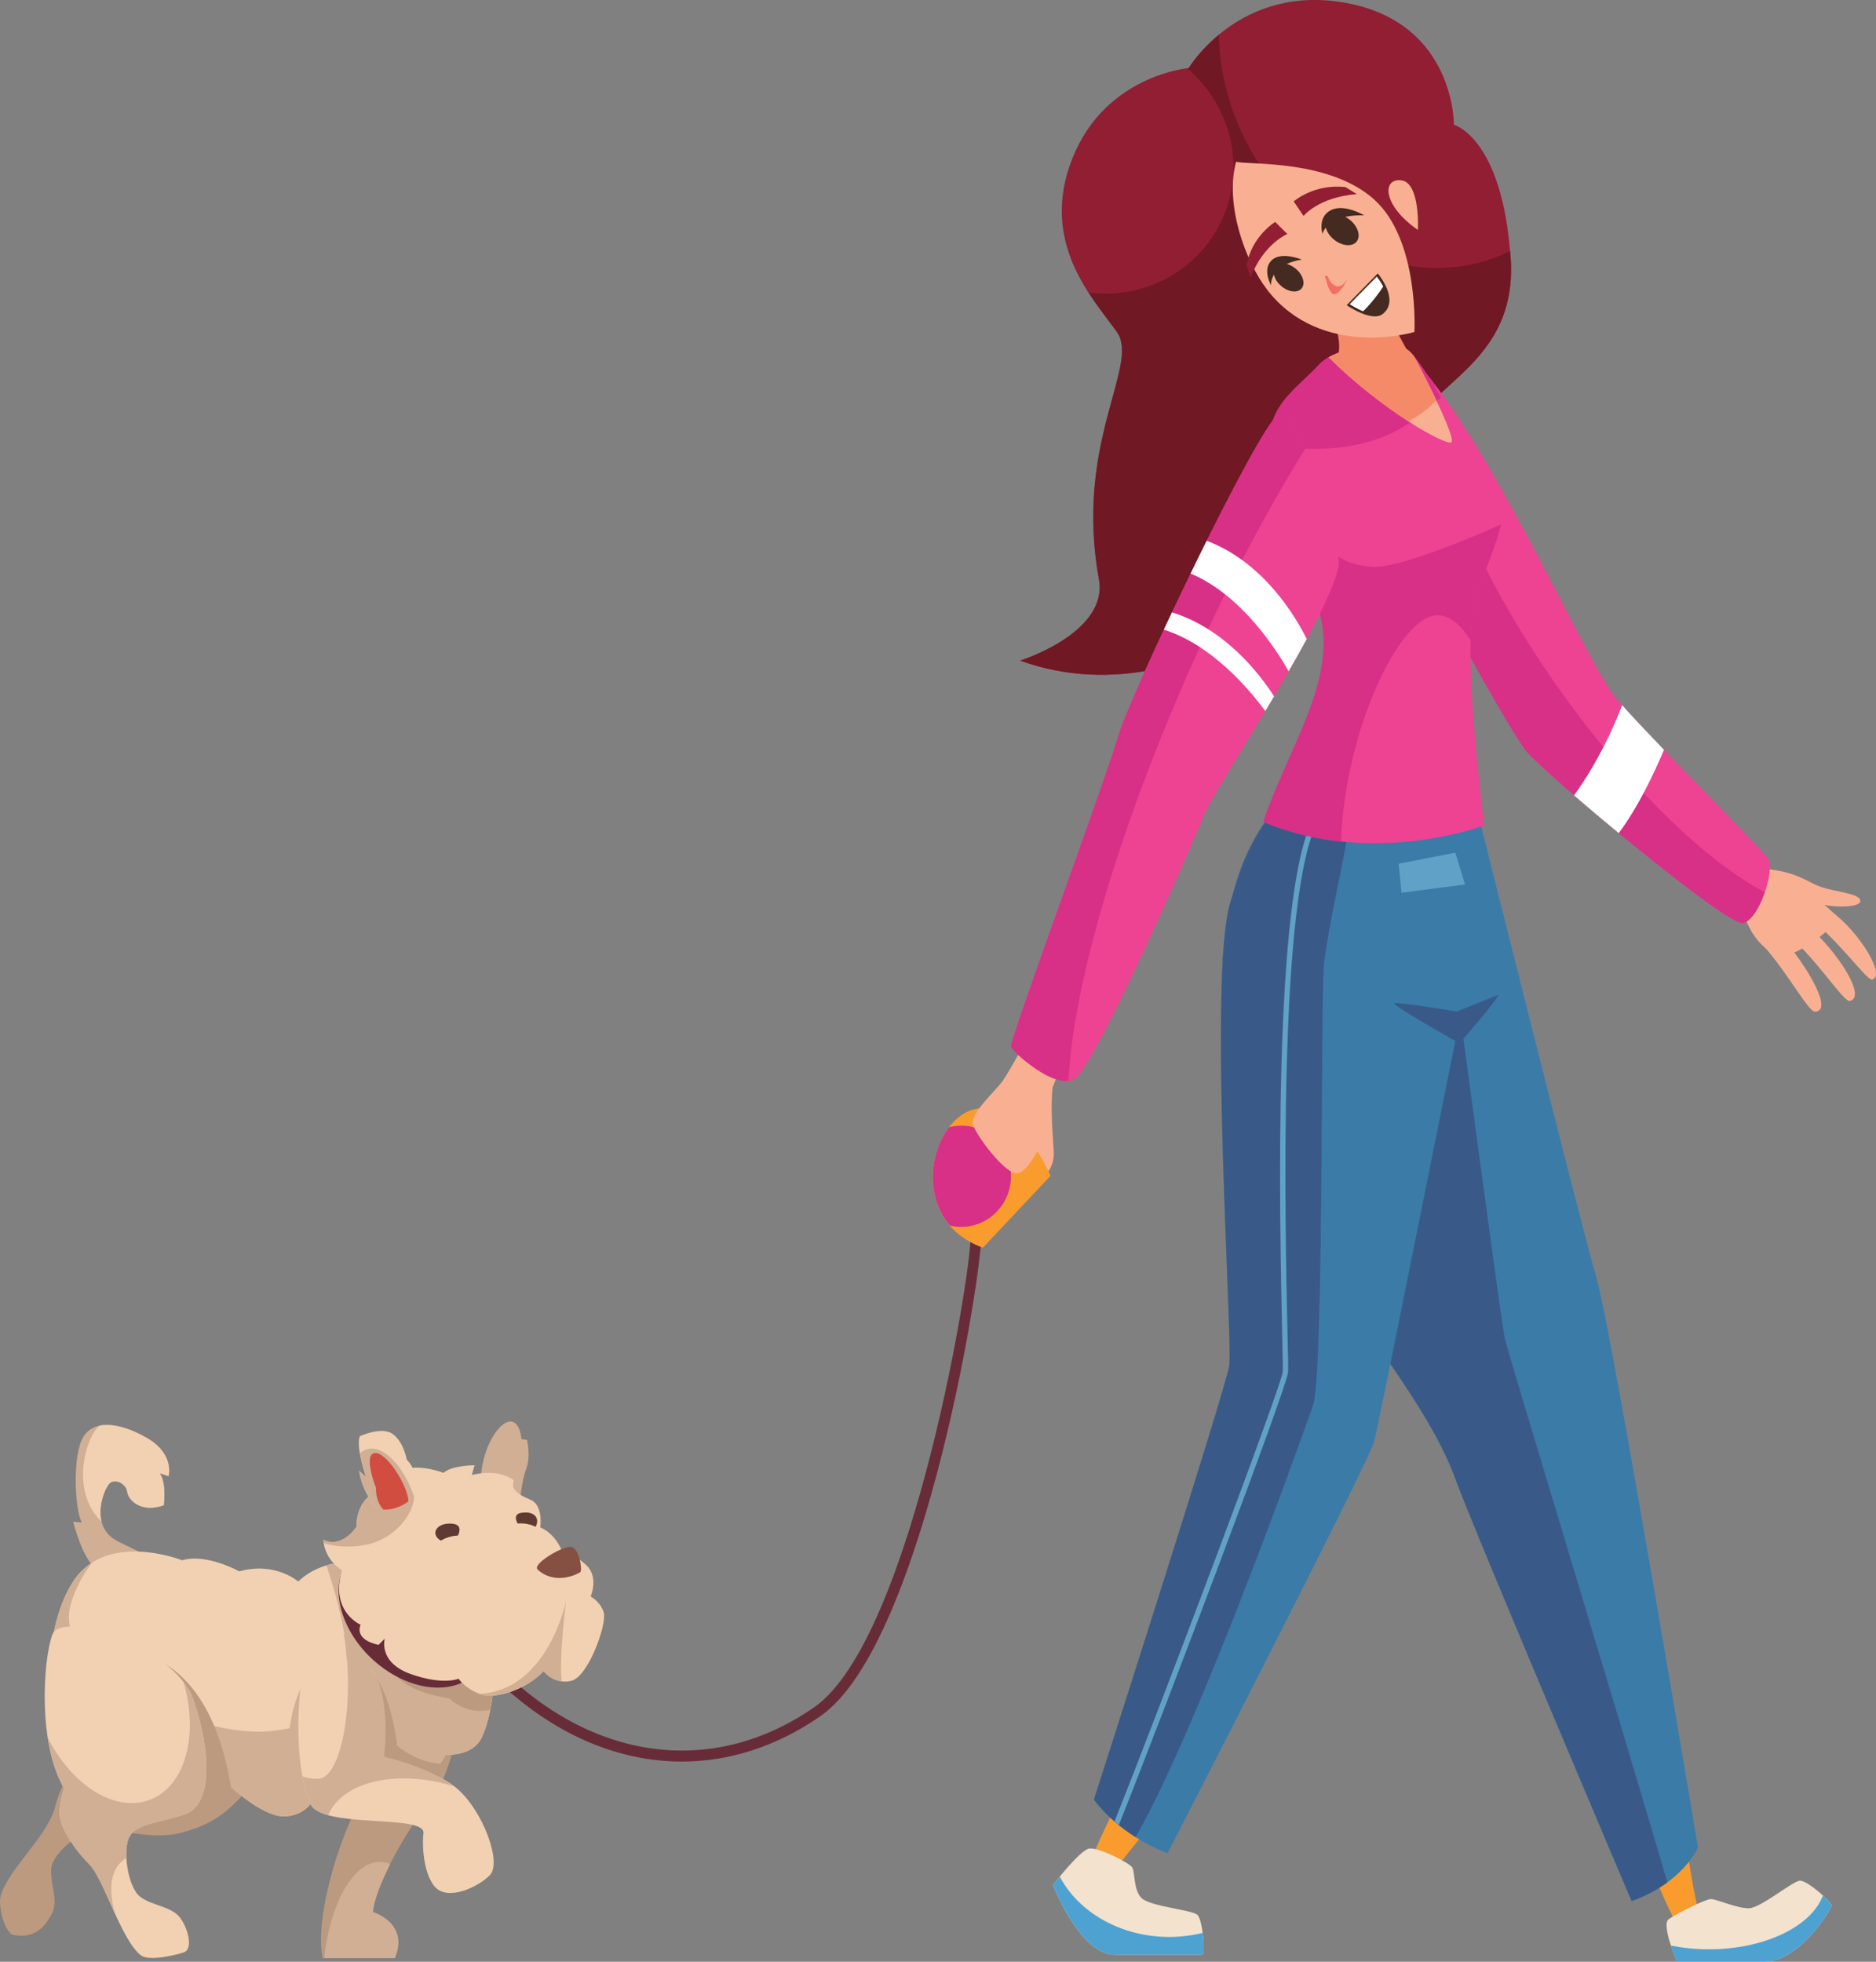 <?xml version="1.0" encoding="UTF-8"?>
<svg xmlns="http://www.w3.org/2000/svg" viewBox="0 0 204.92 214.32">
  <rect x="0" y="0" width="204.92" height="214.32" fill="#808080" stroke="none"/>
  <defs>
    <style>
      .cls-1 {
        fill: #f26e63;
      }

      .cls-2, .cls-3 {
        fill: #fff;
      }

      .cls-4 {
        fill: #d1af94;
      }

      .cls-5 {
        fill: #911e32;
      }

      .cls-6 {
        fill: #f9b092;
      }

      .cls-7 {
        fill: #701824;
      }

      .cls-8 {
        fill: #d14d40;
      }

      .cls-9, .cls-3 {
        mix-blend-mode: overlay;
      }

      .cls-9, .cls-10 {
        fill: none;
      }

      .cls-11 {
        fill: #5e3a33;
      }

      .cls-12 {
        fill: #682c39;
      }

      .cls-13 {
        fill: #f3e2ce;
      }

      .cls-14 {
        fill: #442a20;
      }

      .cls-10 {
        isolation: isolate;
      }

      .cls-15 {
        fill: #d82f87;
      }

      .cls-16 {
        fill: #f99c2d;
      }

      .cls-17 {
        fill: #bc9a80;
      }

      .cls-18 {
        fill: #60a1c7;
      }

      .cls-19 {
        fill: #395a88;
      }

      .cls-20 {
        fill: #f2d1b2;
      }

      .cls-21 {
        fill: #854f42;
      }

      .cls-22 {
        fill: #f58a69;
      }

      .cls-23 {
        fill: #3a7ba8;
      }

      .cls-24 {
        fill: #4ea2d1;
      }

      .cls-25 {
        fill: #ee4292;
      }
    </style>
  </defs>
  <g class="cls-10">
    <g id="Layer_1" data-name="Layer 1">
      <g>
        <g>
          <path class="cls-6" d="m190.24,97.73c-.4.93.99,6.11,4.48,6.68,1.19.2,6.34-3.22,5.73-4.32-.53-.95-2.39-2.11-3.13-2.93-.48-.53-1.51-1.81-3.78-1.76-1.15.02-2.83,1.24-3.3,2.33h0Z"/>
          <path class="cls-6" d="m195.18,103.03l-3.03-.21c2.7,2.73,5.34,7.7,6.08,7.7,2.02,0-.61-4.56-3.05-7.49Z"/>
          <path class="cls-6" d="m197.73,101.37l-2.74.54c3.14,2.39,6.37,7.61,7.07,7.44,1.89-.44-1.39-5.34-4.33-7.98Z"/>
          <path class="cls-6" d="m199.95,99.5l-2.81.51c3.34,2.15,6.73,7.12,7.33,7,1.61-.3-1.3-5.16-4.51-7.51Z"/>
          <path class="cls-6" d="m203.2,98.35c-.2-.78-2.77-.9-4.39-1.49-1.6-.59-2.54-1.66-6.36-1.97l2.7,3.81s1.69-.62,3.4-.04c1.73.59,4.85.49,4.65-.3Z"/>
        </g>
        <ellipse class="cls-6" cx="112.77" cy="125.99" rx="2.34" ry="2.98"/>
        <path class="cls-12" d="m74.47,192.45c-8.51,0-17.02-4.42-23.85-12.91l.92-.74c10.55,13.12,25.22,16.16,37.38,7.73,10.82-7.5,17.53-49.28,17.11-52.09l1.17-.18c.43,2.87-6.12,45.28-17.6,53.24-4.79,3.32-9.96,4.95-15.12,4.95Z"/>
        <path class="cls-16" d="m107.36,136.31c-8.3-3.02-5.88-13.73-1.06-15.09,4.83-1.36,8.45,7.24,8.45,7.24l-7.39,7.85Z"/>
        <path class="cls-15" d="m110.43,128.51c0-3.06-2.43-5.53-5.43-5.53-.46,0-.91.06-1.33.17-2.08,2.73-2.65,7.54.09,10.74.4.1.81.15,1.24.15,3,0,5.43-2.48,5.43-5.53Z"/>
        <path class="cls-6" d="m114.98,118.81c-.3,2.72.15,6.31.08,6.84-.08.53-1.43.1-1.66.1s-.98,2.04-2.19,2.41c-1.21.38-4.45-3.92-4.9-5.21-.45-1.28,2.41-3.7,3.24-4.9.83-1.21,3.02-5.21,3.02-5.21l3.24,3.85-.83,2.11Z"/>
        <path class="cls-4" d="m52.51,161.74c.08-3.24,1.74-6.11,3.02-6.41,1.28-.3,1.43,1.89,1.43,1.89l.6.08s.45,1.74-.08,3.17c-.53,1.43-.68,3.55-.68,3.55l-4.3-2.26Z"/>
        <path class="cls-4" d="m18.49,171.63c-4.42-3.26-6.01-2.77-7.07-4.57-1.06-1.79,0-4.57.62-5.06.62-.49,1.77.16,1.86.98.09.82,1.41,2.37,3.98,1.47,0,0,.35-2.37-.44-3.51l.97.33s.71-2.45-2.47-4.24c-3.18-1.79-6.1-1.96-7.07.41s-.62,7.91.09,8.89l-.97-.08s1.06,4.16,2.47,5.06c1.41.9,8.04.33,8.04.33Z"/>
        <path class="cls-17" d="m.07,207.13c.91-3.07,5.13-6.49,5.96-9.77.56-2.21,1.91-4.63,3.09-5.41,1.18-.77,2.79-.98,2.79-.98,2.89-4.95,11.09-8.83,14.04-9.32,2.95-.49,7.63,6.49,3.6,11.04-4.03,4.55-5.17,6.31-9.76,7.54-3.07.83-7.35-.46-8.97-.48s-5.02,2.57-5.21,4.29c-.19,1.72.83,3.57.05,5.04-.79,1.48-1.86,2.72-4.17,2.32-.94-.16-1.74-3.17-1.41-4.27Z"/>
        <path class="cls-17" d="m43.12,213.92h-7.88c-.92-4.83,2.1-13.28,3.37-15.69,1.27-2.41,2.74-13.88,2.74-13.88l9.56.7s-1.58,9.05-3.72,11.47c-2.14,2.41-6.28,9.36-6.46,12.37,0,0,4,1.21,2.38,5.03Z"/>
        <path class="cls-4" d="m41.23,203.42c-2.88.26-5.24,4.95-5.81,10.5h7.71c1.62-3.82-2.38-5.03-2.38-5.03.08-1.26.85-3.21,1.87-5.23-.44-.2-.9-.29-1.39-.24Z"/>
        <path class="cls-16" d="m128.3,196.41l-5.74-.45s-2.45,4.83-3.48,7.47l2.24,1.79c.53-1.53,6.99-8.81,6.99-8.81Z"/>
        <path class="cls-16" d="m183.77,198.33l-4.12,4.02s2.01,5.03,3.32,7.54l2.82-.5c-.8-1.41-2.01-11.07-2.01-11.07Z"/>
        <path class="cls-13" d="m115.02,205.94s2.93,7.61,6.76,7.61h9.53c.4,0,.07-3.77-.5-4.34s-5.19-.92-6.12-1.85c-.92-.92-.68-2.89-1.03-3.37-.36-.49-3.64-2.19-4.68-2.04-1,.14-3.96,3.99-3.96,3.99Z"/>
        <path class="cls-13" d="m183.16,214.32h9.56c3.82,0,7.34-5.73,7.34-6.14s-2.62-2.72-3.42-2.72-4.33,3.02-5.63,3.02-3.52-1.01-4.12-1.01-3.82,1.61-4.63,2.21.91,4.63.91,4.63Z"/>
        <path class="cls-5" d="m111.44,72.18c20.07,7.24,40.59-12.83,41.19-21.43.6-8.6,13.28-9.51,12.37-22.63s-6.19-14.49-6.19-14.49c0,0,.15-11.02-11.62-13.28-11.77-2.26-17.35,7.09-17.35,7.09,0,0-9.05.75-12.68,9.81-3.7,9.25,2.26,15.39,4.83,19.01,2.57,3.62-4.68,12.07-1.96,27.01,1.07,5.87-8.6,8.9-8.6,8.9Z"/>
        <path class="cls-7" d="m165.01,28.12c-.02-.24-.04-.46-.06-.69-9.69,4.82-22.28-.09-28.45-11.25-2.21-4-3.3-8.27-3.37-12.37-2.2,1.83-3.28,3.63-3.28,3.63,0,0-.07,0-.18.02,4.67,3.94,6.44,10.53,3.92,16.31-2.53,5.79-8.59,8.97-14.67,8.2,1.09,1.7,2.26,3.13,3.09,4.29,2.57,3.62-4.68,12.07-1.96,27.01,1.07,5.87-8.6,8.9-8.6,8.9,20.07,7.24,40.59-12.83,41.19-21.43.6-8.6,13.28-9.51,12.37-22.63Z"/>
        <path class="cls-25" d="m154.08,38.88c8.51,8.7,19.14,33.51,22.46,37.41,3.32,3.9,15.82,16.37,16.6,17.54.78,1.17-.98,6.62-2.73,7.01-1.76.39-21.48-16.17-23.63-18.71-2.15-2.53-13.08-22.99-13.08-22.99l.39-20.26Z"/>
        <path class="cls-15" d="m170.33,75.32c-9.49-13.39-14.72-26.71-13.56-33.27-.91-1.2-1.81-2.27-2.69-3.17l-.39,20.26s10.94,20.46,13.08,22.99c2.15,2.53,21.87,19.09,23.63,18.71.91-.2,1.81-1.75,2.37-3.36-6.44-3.39-14.86-11.49-22.44-22.16Z"/>
        <path class="cls-23" d="m178.23,207.68c5.63-2.01,7.24-5.83,7.24-5.83,0,0-9.46-56.74-11.07-62.17-1.61-5.43-12.88-50.5-12.88-50.5l-21.73-1.41c-9.86,10.66-7.44,34.2,2.21,47.48,9.66,13.28,14.69,20.12,16.9,26.16,2.21,6.04,19.31,46.27,19.31,46.27Z"/>
        <path class="cls-19" d="m164.35,146.12c-.4-2.01-5.08-36.97-5.08-36.97l-2.44-20.27-17.02-1.1c-9.86,10.66-7.44,34.2,2.21,47.48,9.66,13.28,14.69,20.12,16.9,26.16,2.21,6.04,19.31,46.27,19.31,46.27,1.61-.58,2.89-1.3,3.9-2.04-5.38-18.43-17.47-57.97-17.78-59.52Z"/>
        <path class="cls-23" d="m163.35,107.49s-3.72,3.47-3.92,4.07-8.75,43.81-9.36,46.02c-.6,2.21-22.53,44.87-22.53,44.87,0,0-4.83-1.61-8.05-5.83,0,0,14.39-44.82,14.79-47.43s-2.31-42.5.1-50.55,5.43-10.86,5.43-10.86l21.73,1.41,1.81,18.31Z"/>
        <path class="cls-19" d="m143.43,153.51c1.21-3.47.79-45.5,1.21-48.44.98-6.94,2.72-12.98,2.87-16.75l-7.7-.55s-3.02,2.82-5.43,10.86.3,47.93-.1,50.55c-.4,2.62-14.79,47.43-14.79,47.43,1.39,1.82,3.08,3.16,4.55,4.09,7.02-12.19,18.8-45.48,19.39-47.19Z"/>
        <path class="cls-18" d="m143.47,89.39c-4.49,8.34-3.68,44.6-3.41,56.51.05,2.15.08,3.69.06,3.96-.13,1.5-13.15,36.04-18.38,49.13.16.14.32.27.47.4,5.01-12.54,18.35-47.76,18.49-49.48.02-.3,0-1.7-.06-4.03-.26-11.88-1.07-48.02,3.34-56.22l-.52-.28Z"/>
        <path class="cls-25" d="m138,89.78c11.92,5.03,24.14.4,24.14.4,0,0-2.51-18.81-1.06-24.34.73-2.75,2.67-6.99,2.87-8.6.2-1.61-8.45-18.56-10.46-19.16-2.01-.6-7.44-.4-9.46,1.81-2.01,2.21-5.23,4.23-5.23,7.65s4.41,15.54,5.43,19.72c1.76,7.19-3.52,14.44-6.24,22.53Z"/>
        <path class="cls-15" d="m153.49,38.08c-2.01-.6-7.44-.4-9.46,1.81-2.01,2.21-5.23,4.23-5.23,7.65,0,.84.27,2.2.68,3.83.65-.12,2.29-2.37,2.97-2.35,8,.23,11.6-2.48,14.94-5.63-1.67-2.87-3.19-5.09-3.9-5.31Z"/>
        <path class="cls-15" d="m149.92,61.92c-3.8-.27-7.24-1.66-10.83-16.1-.18.53-.29,1.1-.29,1.72,0,3.42,4.41,15.54,5.43,19.72,1.76,7.19-3.52,14.44-6.24,22.53,2.87,1.21,5.75,1.86,8.48,2.15.47-12.32,6.45-24.73,10.53-24.73,1.32,0,2.55,1,3.64,2.75.04-1.67.18-3.11.44-4.1.72-2.73,2.63-6.92,2.86-8.56-2.96,1.36-11.24,4.83-14.03,4.63Z"/>
        <path class="cls-25" d="m146.24,61.82c-1.21,6.04-13.48,24.14-14.69,27.16-1.21,3.02-12.07,27.97-14.28,28.97-2.21,1.01-6.64-3.02-6.84-3.62s10.26-28.97,11.67-33.8,15.29-33.8,17.5-35.21c2.21-1.41,6.99,14.72,6.64,16.5Z"/>
        <path class="cls-15" d="m129.49,74.19c4.19-9.55,8.72-18.17,13.09-25.18-1.09-2.48-2.19-4.19-2.97-3.69-2.21,1.41-16.1,30.38-17.5,35.21s-11.87,33.2-11.67,33.8c.19.56,3.95,4.01,6.28,3.76.42-9.76,5.02-26.19,12.78-43.9Z"/>
        <path class="cls-6" d="m158.52,48.34c.61-.24-2.51-6.57-4.06-9.4-.4-.48-.73-.79-.97-.86-1.71-.51-5.9-.44-8.35.96,5.79,5.76,12.65,9.59,13.38,9.3Z"/>
        <path class="cls-22" d="m154.46,38.93c-.4-.48-.73-.79-.97-.86-1.71-.51-5.9-.44-8.35.96,2.93,2.92,6.14,5.34,8.69,6.99,1.18-.59,2.22-1.37,3.06-2.29-.82-1.74-1.77-3.58-2.43-4.79Z"/>
        <path class="cls-22" d="m146.14,38.88c.6-1.81-.91-5.23-.91-5.23l5.63-.6,3.72,6.84-8.45-1.01Z"/>
        <path class="cls-6" d="m138.4,31.64c5.96,7.7,16.1,4.63,16.1,4.63,0,0,.56-10.11-4.47-14.54s-14.01-3.67-15.01-4.07c-1.25,4.58.97,10.86,3.39,13.98Z"/>
        <path class="cls-20" d="m19.99,192.09c2.41,3.52,5.23,3.12,5.23,3.12,0,0,3.72,3.52,6.14,3.22,2.41-.3,2.92-2.01,2.92-2.01,0,0,1.41,2.82,6.74,1.41,5.33-1.41,7.65-6.14,7.65-6.14,0,0,3.02.3,4.02-2.01,1.01-2.31,1.21-5.33,1.21-5.33l-12.37-13.58s-5.63-1.21-8.95,2.01c0,0-2.51-2.21-6.44-1.11,0,0-3.62-2.01-6.24-1.21,0,0-8.35-3.32-11.97,2.41-3.62,5.73-3.12,16.7-.3,19.11,2.82,2.41,12.37.1,12.37.1Z"/>
        <path class="cls-4" d="m41.52,170.77s-2.97-.63-5.86.25c3.95,12.07,3,17.25-6.23,18.11-7.47.69-21.91-5.58-21.91-12.52,0-1.54,1.21-4.23,2.56-5.9-.81.51-1.55,1.21-2.16,2.17-3.62,5.73-3.12,16.7-.3,19.11,2.82,2.41,12.37.1,12.37.1,2.41,3.52,5.23,3.12,5.23,3.12,0,0,3.72,3.52,6.14,3.22,2.41-.3,2.92-2.01,2.92-2.01,0,0,1.41,2.82,6.74,1.41,5.33-1.41,7.65-6.14,7.65-6.14,0,0,3.02.3,4.02-2.01,1.01-2.31,1.21-5.33,1.21-5.33l-12.37-13.58Z"/>
        <path class="cls-17" d="m15.77,180.75c4,1.28,8,5.21,9.51,14.79l-6.56.15-2.94-14.94Z"/>
        <path class="cls-20" d="m15.37,213.61c-2.21-1.81-4.02-8.35-5.63-9.96-1.61-1.61-3.12-3.92-3.22-5.33s.5-2.92.5-2.92c-2.92-4.93-2.31-13.98-1.31-16.8,1.01-2.82,13.38,1.31,15.39,7.04,2.01,5.73,2.11,11.57-.91,12.57s-5.23,1.01-6.04,2.41c-.8,1.41-.2,5.63,1.21,6.64s3.52,1.01,4.43,2.41c.91,1.41,1.21,3.32.3,3.62s-3.84,1.03-4.73.3Z"/>
        <path class="cls-4" d="m13.43,203.23c.12-.09.25-.17.38-.24-.05-.96.05-1.85.35-2.36.8-1.41,3.02-1.41,6.04-2.41s2.92-6.84.91-12.57c-.23-.65-.6-1.28-1.06-1.88,1.69,5.8.19,11.37-3.67,12.85-3.78,1.45-8.51-1.54-11.17-6.79.32,2.05.89,4.02,1.81,5.58,0,0-.6,1.51-.5,2.92s1.61,3.72,3.22,5.33c.87.87,1.8,3.18,2.82,5.4-.73-2.56-.49-4.77.88-5.82Z"/>
        <path class="cls-17" d="m48.67,192.75c-3.32-.15-5.28-2.04-5.28-2.04,0,0-.83-7.62-3.85-8.75l.45,11.92,5.73,2.87,2.94-4Z"/>
        <path class="cls-4" d="m33.42,183.44s-2.26,3.12-1.91,9.15l3.32,2.01c-2.46-6.19-1.41-11.17-1.41-11.17Z"/>
        <path class="cls-20" d="m33.88,197.02c-2.16-5.13-1.06-14.34-.6-14.79s5.61-2.12,7.39.3c2.11,2.87.91,9.81.91,9.81,0,0,5.43.6,8.3,3.02s4.98,8.15,3.62,9.51c-1.36,1.36-4.68,2.87-6.04,1.21-1.36-1.66-1.33-5.12-1.21-5.73.45-2.26-11.17-.45-12.37-3.32Z"/>
        <path class="cls-17" d="m49.12,185.58s1.79,1.83,4.43,1.21c.27-1.36.35-2.45.35-2.45l-6.02-6.61-6.38-.31c-.15,6.26,3.77,7.47,7.62,8.15Z"/>
        <path class="cls-12" d="m52.97,176.37c-1.46-4.42-6.12-8-10.41-8s-6.59,3.58-5.13,8c1.46,4.42,6.12,8,10.41,8s6.59-3.58,5.13-8Z"/>
        <path class="cls-20" d="m37.35,171.55c-.91,3.09.3,5.05,2.04,5.96,0,0-.83,1.58,1.96,2.19l.68-.68s-.75,2.57,2.79,3.85c3.55,1.28,5.28.53,5.28.53,0,0,.58.98,2.29,1.66,1.71.68,5.18-.53,6.99-2.49,0,0,1.13,1.51,3.02,1.06s3.92-6.26,3.55-7.47c-.38-1.21-1.43-1.74-1.43-1.74,0,0,.91-2.11-.45-3.4-1.36-1.28-2.72-1.66-2.72-1.66,0,0-.68-1.81-2.34-2.49,0,0,.38-2.41-1.06-3.02-1.43-.6-2.19-1.13-1.81-2.11,0,0-1.51-1.36-4.6-.6l.3-1.06s-2.49,0-3.4.83c0,0-2.57-1.06-4.75-.3s-3.09,2.64-3.09,2.64c0,0-1.66.91-1.66,3.55,0,0-1.51,2.41-3.62,1.43.15,2.26,2.04,3.32,2.04,3.32Z"/>
        <path class="cls-4" d="m45.19,162.99c-.24-1.28-1.34-1.1-3.25-1.4-.94.79-1.35,1.65-1.35,1.65,0,0-1.66.91-1.66,3.55,0,0-1.51,2.41-3.62,1.43,0,.13.02.25.04.36,1.24.41,2.84.52,4.54.2,3.46-.64,5.67-3.83,5.3-5.8Z"/>
        <path class="cls-20" d="m40.97,164.53c-1.51-1.75-1.74-3.85-1.74-3.85l.75.68s-1.13-3.24-.68-4.45c0,0,2.41-1.13,3.62-.23,1.21.91,1.51,2.79,1.51,2.79,0,0,1.06.91,1.13,2.87.08,1.96-3.62,3.32-4.6,2.19Z"/>
        <path class="cls-4" d="m45.21,163.43c-1.17-3.37-3.38-5.61-5.13-5.1-.29.08-.54.25-.77.46.22,1.27.67,2.58.67,2.58l-.75-.68s.22,2.1,1.74,3.85c.78.91,4.02.63,4.24-1.1Z"/>
        <path class="cls-21" d="m58.73,171.48c1.96,1.76,4.38.47,4.65.28.27-.19-.1-2.61-1-2.76-.9-.14-4.3,1.89-3.65,2.47Z"/>
        <path class="cls-19" d="m163.65,108.7c0,.45-4.23,5.28-4.23,5.28,0,0-7.54-4.23-7.09-4.38s6.79.91,6.79.91l4.53-1.81Z"/>
        <path class="cls-3" d="m171.94,86.9c1.48,1.28,3.16,2.7,4.88,4.12,2.12-2.85,3.86-6.53,4.94-9.1-1.82-1.9-3.46-3.63-4.57-4.88-.91,2.39-2.61,6.18-5.25,9.86Z"/>
        <polygon class="cls-18" points="152.78 94.36 153.09 97.53 160.03 96.63 158.97 93.15 152.78 94.36"/>
        <g class="cls-9">
          <path class="cls-2" d="m131.81,59.08c-.59,1.18-1.18,2.38-1.76,3.58,5.53,2.31,9.36,8.28,10.71,10.68.69-1.2,1.36-2.38,1.98-3.53-1.25-2.51-4.76-8.41-10.93-10.73Z"/>
          <path class="cls-2" d="m128.02,66.9c-.3.64-.6,1.27-.89,1.89,5.15,1.63,9.19,6.33,11.08,8.89.32-.53.64-1.07.96-1.61-1.59-2.47-5.37-7.38-11.15-9.17Z"/>
        </g>
        <path class="cls-6" d="m154.88,25.12c-3.89-2.69-3.92-5.67-1.82-5.42,2.1.25,1.82,5.42,1.82,5.42Z"/>
        <path class="cls-8" d="m44.62,164.03c-.08-1.77-2.41-5.38-3.65-5.29-1.36.1.1,3.82.1,3.82,0,0-.11,1.33.78,2.35.84.09,1.97-.27,2.77-.89Z"/>
        <path class="cls-11" d="m57.75,166.53c.27.06.53.16.76.27.43-.81.01-1.57-1.1-1.56-1,0-1.29.35-.88,1.2.38-.03.79-.01,1.21.09Z"/>
        <path class="cls-11" d="m48.15,168.31c.32-.19.69-.34,1.09-.44.27-.07.54-.1.8-.12.34-.84.15-1.31-.96-1.3-1.47.01-2.07,1.19-.93,1.86Z"/>
        <path class="cls-4" d="m61.84,174.84s-1.94,9.83-9.46,10.21c1.71.68,5.18-.53,6.99-2.49,0,0,.73.97,2,1.12-.35-2.45.47-8.84.47-8.84Z"/>
        <path class="cls-20" d="m15.92,157.03c-1.91-1.08-3.72-1.56-5.07-1.27-1.48,1.25-3.23,7.15.24,10.48-.44-1.72.42-3.82.95-4.24.62-.49,1.77.16,1.86.98.09.82,1.41,2.37,3.98,1.47,0,0,.35-2.37-.44-3.51l.97.33s.71-2.45-2.47-4.24Z"/>
        <path class="cls-4" d="m41.95,191.92s.83-6.51-1.28-9.38c-.38-.51-2.52-3.83-3.12-4.02,1.26,7.14-.18,15.82-2.84,15.82-.59,0-1.16-.09-1.68-.28.2,1.07.47,2.08.85,2.97.26.61.99,1.01,1.97,1.28,1.53-3.68,7.49-5.07,13.71-3.17-2.93-2.21-7.61-3.21-7.61-3.21Z"/>
        <path class="cls-24" d="m199.12,207.08c-1.24,3.36-6.34,5.88-12.46,5.88-1.46,0-2.85-.15-4.15-.41.31.95.65,1.77.65,1.77h9.56c3.82,0,7.34-5.73,7.34-6.14,0-.16-.41-.61-.95-1.11Z"/>
        <path class="cls-24" d="m127.73,211.61c-5.33,0-9.92-2.71-11.97-6.59-.44.53-.74.92-.74.92,0,0,2.93,7.61,6.76,7.61h9.53c.23,0,.22-1.22.06-2.38-1.16.28-2.38.44-3.64.44Z"/>
        <g>
          <path class="cls-14" d="m151.04,34.3c1.92-1.51-.54-4.43-.54-4.43l-3.4,3.47s2.74,1.91,3.94.96Z"/>
          <path class="cls-2" d="m150.39,30.22s.38.46.7,1.08c-.16.25-.33.51-.52.76-.54.74-1.11,1.4-1.67,1.95-.79-.32-1.47-.78-1.47-.78l2.96-3.01Z"/>
          <path class="cls-1" d="m144.71,30.13s.14.02.34.05c.18.6.5.92.87,1.08.35.15.88-.15,1.19-.65,0,0,0,0,0,0,.02.16-.98,1.74-1.47,1.53-.49-.21-.75-1.46-.94-2.01Z"/>
          <path class="cls-14" d="m145.67,26.14c-.87-.73-1.15-1.79-.65-2.36.51-.57,1.62-.44,2.49.29.87.73,1.15,1.79.65,2.36-.51.57-1.62.44-2.49-.29Z"/>
          <path class="cls-14" d="m142.02,29.88c-.57-.81-1.59-1.27-2.29-1.03-.7.24-.8,1.09-.24,1.9.57.81,1.59,1.27,2.29,1.03s.8-1.09.24-1.9Z"/>
          <path class="cls-14" d="m149.03,23.53c-4.15-.13-4.57,2.03-4.57,2.03,0,0-.58-1.83.9-2.59,1.48-.77,3.67.57,3.67.57Z"/>
          <path class="cls-14" d="m142.21,28.36c-3.6.59-3.37,2.8-3.37,2.8,0,0-.99-1.7.06-2.72,1.06-1.02,3.3-.08,3.3-.08Z"/>
          <path class="cls-5" d="m141.32,22s2.2-1.95,5.65-1.56l1.24.77c-4.22.33-5.82,2.39-5.82,2.39l-1.07-1.59Z"/>
          <path class="cls-5" d="m139.3,24.24s-2.59,1.56-3.14,4.77l.44,1.3c1.49-3.75,4.02-4.74,4.02-4.74l-1.32-1.32Z"/>
        </g>
      </g>
    </g>
  </g>
</svg>